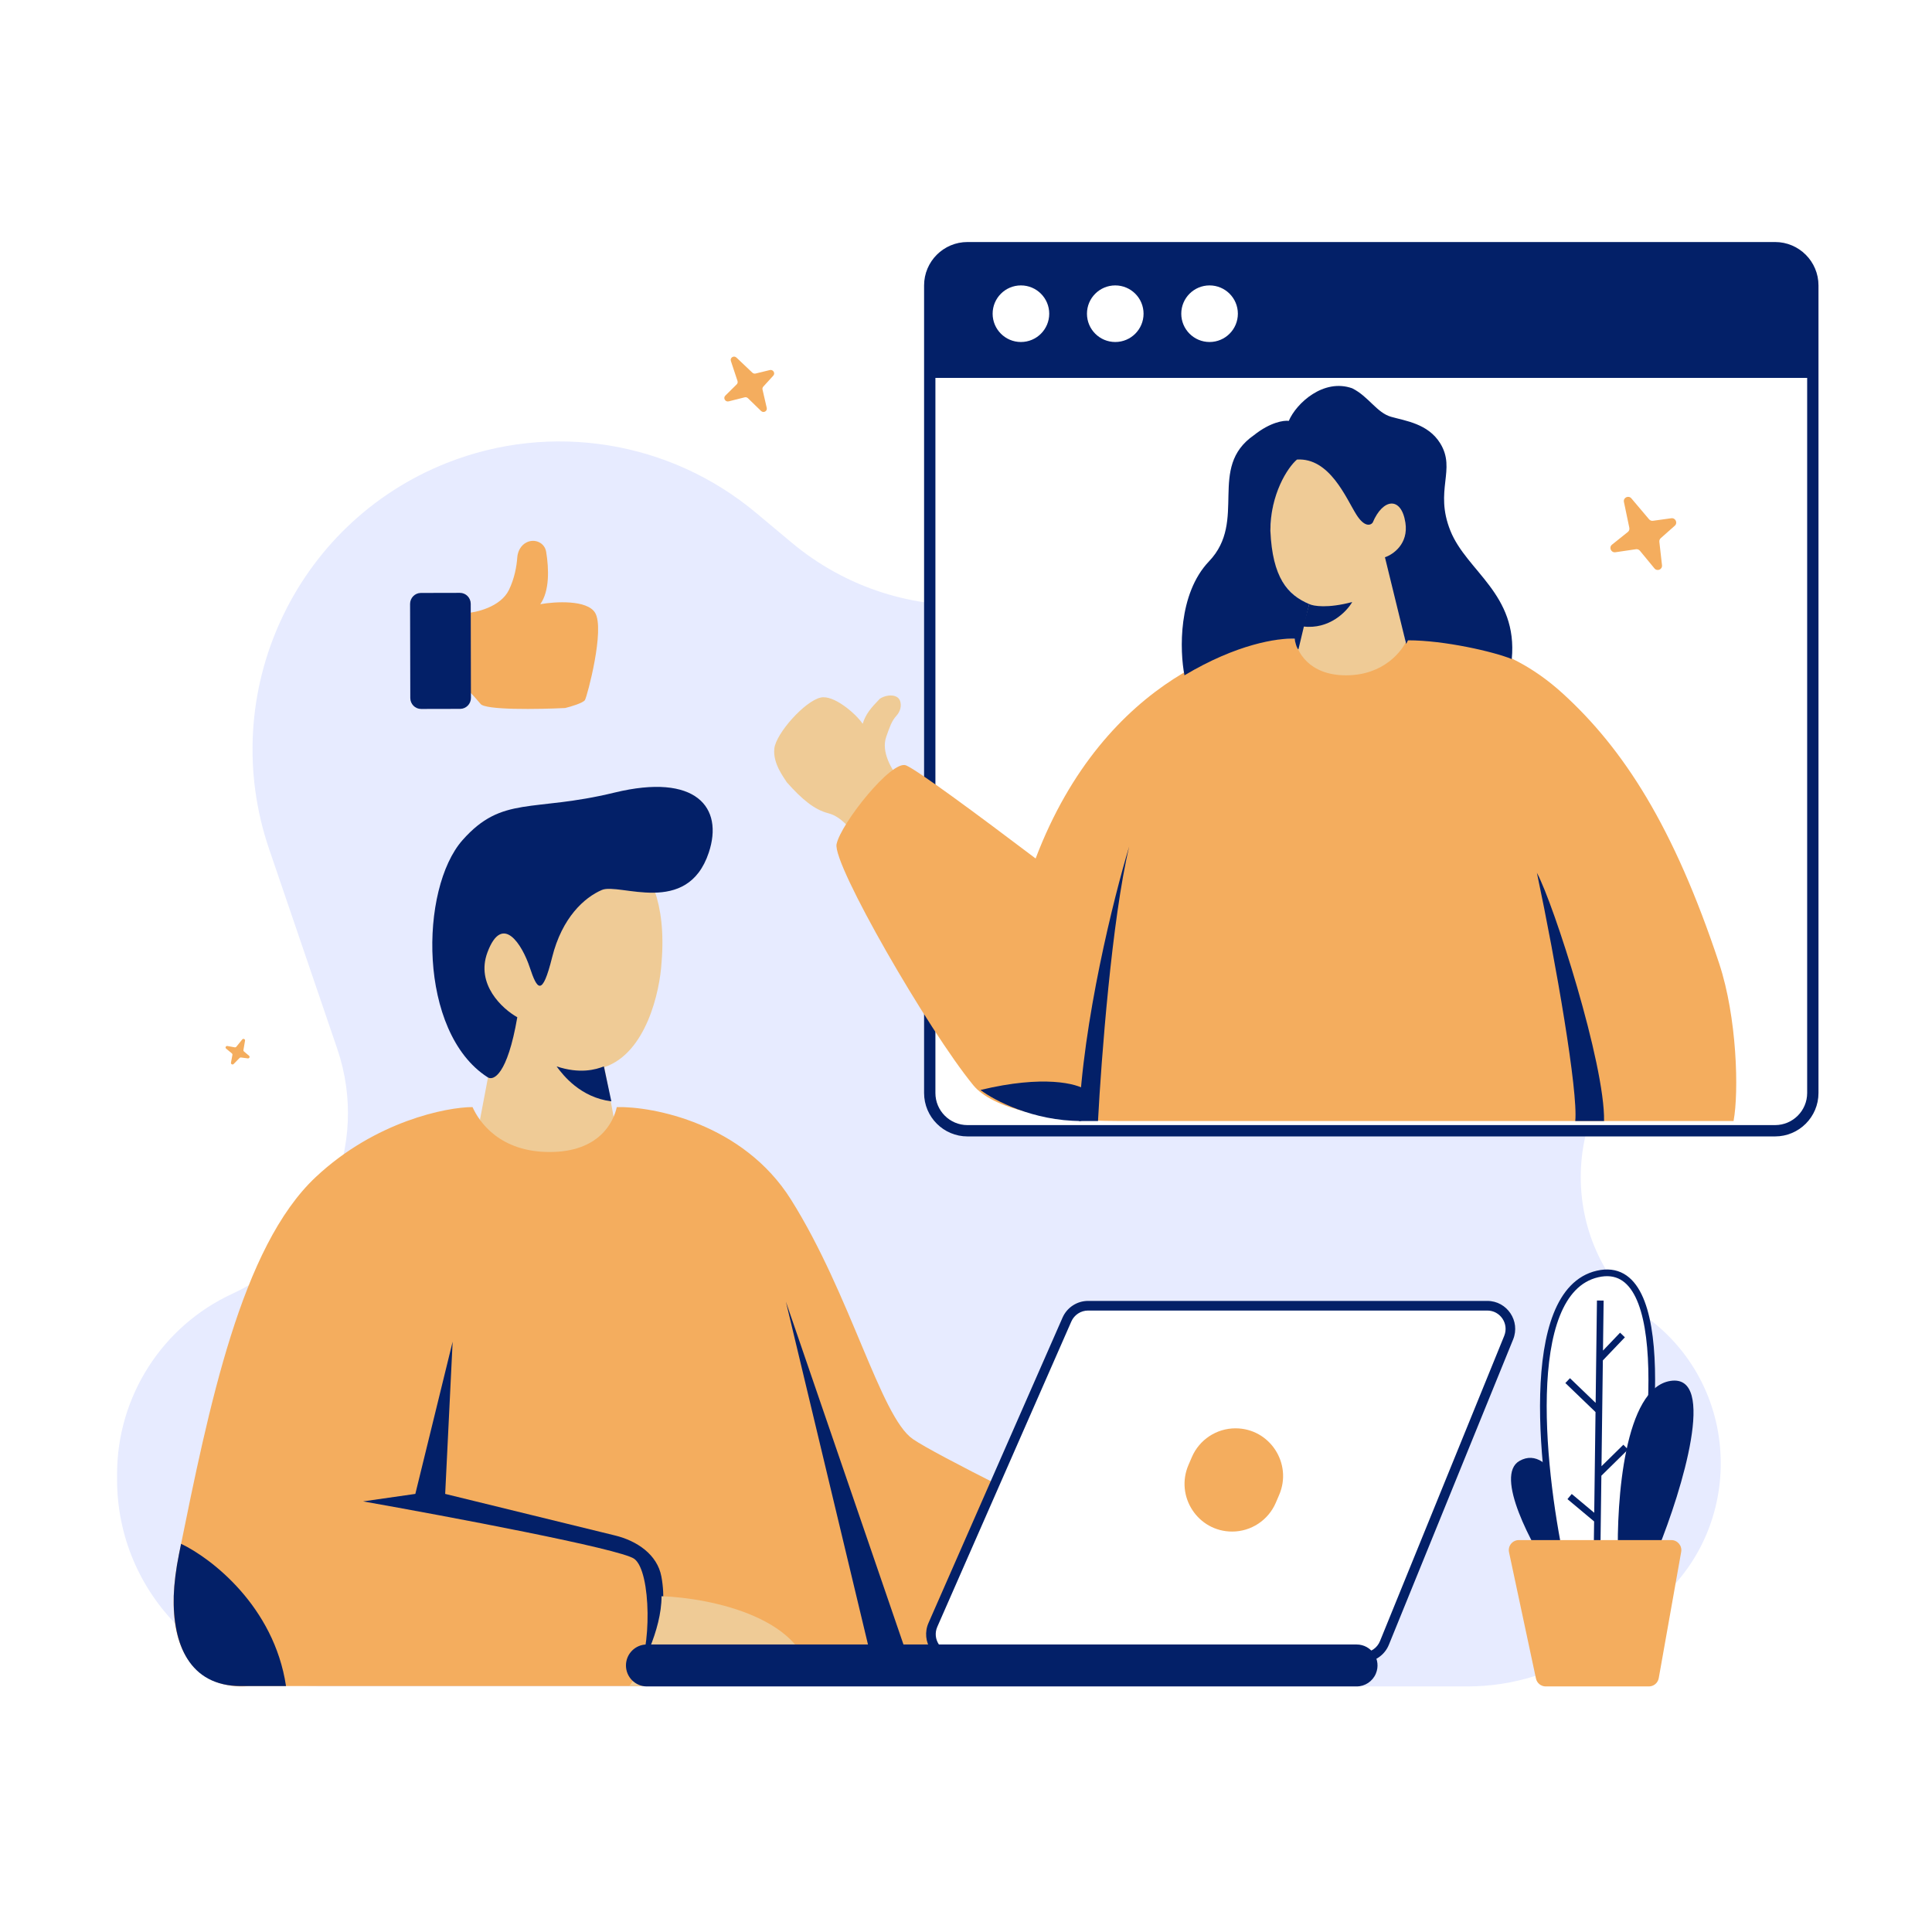 <svg width="818" height="818" viewBox="0 0 818 818" fill="none" xmlns="http://www.w3.org/2000/svg">
<g filter="url(#filter0_d_644_2220)">
<rect x="34" y="16" width="770" height="770" rx="24" fill="white"/>
<path d="M146.88 706.025H448.082H631.366C651.034 706.025 670.214 699.884 686.246 688.454L706.424 674.068C748.21 644.277 749.465 582.462 708.921 550.989C669.382 520.296 669.404 460.399 708.966 429.734L723.114 418.768C764.319 386.83 770.091 326.622 735.71 287.39L671.308 213.902C626.657 162.95 547.894 161.892 501.898 211.624C460.617 256.259 391.743 260.683 345.125 221.696L330.101 209.13C293.593 178.598 243.384 170.498 199.177 188.008C134.598 213.587 101.467 285.578 123.944 351.485L152.793 436.079C166.726 476.933 147.555 521.735 108.437 539.739C78.657 553.444 59.566 583.303 59.566 616.174V618.424C59.566 666.805 98.658 706.025 146.88 706.025Z" fill="#E7EBFF"/>
<path d="M403.65 112.858C403.65 104.027 410.809 96.868 419.64 96.868H761.551C770.382 96.868 777.541 104.027 777.541 112.858V454.769C777.541 463.6 770.382 470.759 761.551 470.759H419.64C410.809 470.759 403.65 463.6 403.65 454.769V112.858Z" fill="white"/>
<path fill-rule="evenodd" clip-rule="evenodd" d="M401.253 112.858C401.253 102.703 409.485 94.471 419.64 94.471H761.55C771.705 94.471 779.938 102.703 779.938 112.858V454.769C779.938 464.923 771.705 473.156 761.55 473.156H419.64C409.485 473.156 401.253 464.923 401.253 454.769V112.858ZM419.64 99.265C412.133 99.265 406.047 105.351 406.047 112.858V454.769C406.047 462.276 412.133 468.362 419.64 468.362H761.55C769.058 468.362 775.144 462.276 775.144 454.769V112.858C775.144 105.351 769.058 99.265 761.55 99.265H419.64Z" fill="#032068"/>
<path d="M403.65 112.858C403.65 104.027 410.809 96.868 419.64 96.868H761.551C770.382 96.868 777.541 104.027 777.541 112.858V151.993H403.65V112.858Z" fill="#032068"/>
<path d="M454.238 124.823C454.238 131.439 448.874 136.803 442.257 136.803C435.64 136.803 430.276 131.439 430.276 124.823C430.276 118.206 435.64 112.842 442.257 112.842C448.874 112.842 454.238 118.206 454.238 124.823Z" fill="white"/>
<path d="M494.177 124.823C494.177 131.439 488.813 136.803 482.196 136.803C475.579 136.803 470.215 131.439 470.215 124.823C470.215 118.206 475.579 112.842 482.196 112.842C488.813 112.842 494.177 118.206 494.177 124.823Z" fill="white"/>
<path d="M534.107 124.823C534.107 131.439 528.743 136.803 522.126 136.803C515.509 136.803 510.145 131.439 510.145 124.823C510.145 118.206 515.509 112.842 522.126 112.842C528.743 112.842 534.107 118.206 534.107 124.823Z" fill="white"/>
<path d="M385.229 303.94C382.93 310.357 387.699 318.099 390.371 321.167L371.082 343.47C369.767 343.4 366.542 337.821 360.668 336.319C354.794 334.816 349.549 330.441 343.147 323.238C342.033 321.362 337.134 315.326 337.849 308.923C338.562 302.52 350.762 288.783 357.536 287.327C362.955 286.163 372.154 293.931 375.254 298.436C376.581 294.29 378.57 291.933 382.471 287.888C385.211 285.997 390.083 285.684 391.116 288.836C391.815 290.972 391.098 293.312 389.594 294.989C387.459 297.369 386.765 299.654 385.229 303.94Z" fill="#EFCB96"/>
<path d="M564.335 247.762L559.138 266.723C556.539 276.204 564.335 287.408 585.988 287.408C603.311 287.408 605.91 271.32 605.043 263.276L600.713 241.729C605.043 237.42 608.508 234.834 608.508 214.15C608.508 188.294 594.65 178.813 578.193 178.813C561.736 178.813 547.878 192.588 547.877 217.597C547.877 239.144 559.426 246.039 564.335 247.762Z" fill="#EFCB96"/>
<path d="M579.922 277.928C595.859 277.928 603.886 267.585 605.907 262.414L605.989 262.414C621.298 262.414 646.24 262.414 671.733 285.684C697.272 308.997 718.597 341.706 737.891 399.937C745.448 422.747 746.293 454.273 743.983 466.626H483.01C453.561 466.626 430.204 461.39 422.081 451.47C403.025 428.199 362.468 358.033 364.2 349.415C365.932 340.796 387.584 313.484 393.647 316.07C398.498 318.138 423.096 336.279 448.482 355.477C477.931 277.928 538.347 261.265 558.269 262.414C558.846 267.585 563.985 277.928 579.922 277.928Z" fill="#F4AD5E"/>
<path d="M521.89 229.663C508.725 243.453 509.476 267.585 511.497 277.927C533.695 264.674 550.813 262.117 558.203 262.414C558.203 263.873 559.236 266.877 559.749 266.95L564.332 247.762C555.111 243.873 548.741 236.558 547.875 216.735C547.875 201.269 555.093 190.017 559.135 186.57C572.993 185.708 579.922 202.945 584.253 209.84C587.718 215.356 590.316 214.437 591.182 213.287C595.513 202.945 603.308 202.083 605.04 213.287C606.426 222.251 599.844 226.79 596.379 227.939L605.36 264.643L606.134 263.104C621.595 263.104 642.423 267.928 650.08 271.032C652.678 243.453 631.025 233.972 624.096 216.735C617.166 199.498 626.694 190.879 619.765 179.675C614.629 171.37 605.04 170.194 598.977 168.47C592.914 166.747 589.45 159.852 582.521 156.404C570.395 152.095 558.846 162.725 555.67 170.194C553.649 169.907 547.875 170.711 540.946 176.227C521.025 190.017 538.347 212.426 521.89 229.663Z" fill="#032068"/>
<path d="M660.716 361.54C668.84 399.937 678.196 454.167 676.963 466.626H689.149C689.588 442.587 667.824 374.676 660.716 361.54Z" fill="#032068"/>
<path d="M582.52 246.9C572.127 249.658 566.064 248.624 564.331 247.762L561.733 257.243C572.819 258.622 580.211 250.922 582.52 246.9Z" fill="#032068"/>
<path d="M488.088 350.425C480.777 381.143 476.241 440.692 474.887 466.626H466.764C468.388 424.592 481.657 371.644 488.088 350.425Z" fill="#032068"/>
<path d="M425.129 453.491C451.937 447.024 466.086 450.796 469.809 453.491L467.779 466.627C447.469 466.627 430.883 457.869 425.129 453.491Z" fill="#032068"/>
<path d="M217.443 443.828L213.23 466.017L217.443 489.263C228.324 490.672 250.507 493.49 252.192 493.49C253.877 493.49 266.233 482.923 272.2 477.64L265.882 443.828C283.572 437.911 289.399 411.777 290.101 399.45C294.313 348.731 260.616 342.392 254.298 342.392C247.98 342.392 207.965 342.392 202.7 384.657C198.488 418.469 210.773 438.193 217.443 443.828Z" fill="#EFCB96"/>
<path d="M115.298 705.872H280.623L490.174 704.815C503.141 696.33 506.77 682.64 506.805 671.027C506.834 661.513 499.999 653.859 491.458 649.728C457.525 633.313 406.021 607.911 396.455 601.266C382.766 591.756 370.13 539.981 344.857 499.829C324.639 467.708 286.59 460.382 271.145 460.734C269.741 467.074 263.774 479.754 242.714 479.754C221.653 479.754 212.878 467.074 210.07 460.734C199.189 460.734 169.002 466.651 143.729 490.32C112.161 519.885 98.469 587.436 85.84 649.741L85.813 649.871C75.704 699.744 101.258 707.281 115.298 705.872Z" fill="#F4AD5E"/>
<path d="M185.85 624.512L201.645 560.057L198.486 624.512L270.412 642.115C279.647 644.375 288.283 650.137 290.031 659.513C293.148 676.238 286.93 694.023 279.569 700.589C285.887 691.517 285.887 657.267 278.516 651.984C272.619 647.757 199.539 634.021 163.737 627.681L185.85 624.512Z" fill="#032068"/>
<path d="M342.752 543.151L381.713 705.872H398.562L342.752 543.151Z" fill="#032068"/>
<path d="M229.022 422.695C224.81 447.209 218.842 449.815 216.385 448.054C186.901 429.035 187.612 368.269 205.855 347.675C222.703 328.655 235.34 336.052 270.09 327.599C304.839 319.146 316.423 333.938 310.104 352.958C301.009 380.337 272.196 365.637 264.824 368.807C257.453 371.977 247.976 380.43 243.764 397.336C239.552 414.242 237.446 411.072 234.287 401.563C231.128 392.053 222.703 378.317 216.385 395.223C211.331 408.748 222.703 419.173 229.022 422.695Z" fill="#032068"/>
<path d="M353.281 705.872C353.281 677.132 310.809 668.538 290.099 667.833C290.099 682.204 281.324 699.18 276.41 705.872H353.281Z" fill="#EFCB96"/>
<path d="M557.95 703.93C557.95 678.383 524.293 672.954 506.137 672.328C506.137 685.102 494.865 697.982 490.556 703.93H557.95Z" fill="#EFCB96"/>
<path fill-rule="evenodd" clip-rule="evenodd" d="M83.56 667.732C83.062 688.131 90.191 705.872 111.942 705.872H131.097C126.043 672.061 99.307 651.633 86.67 645.645C86.393 647.012 86.116 648.378 85.84 649.741L85.813 649.871C84.466 656.516 83.752 662.447 83.56 667.732Z" fill="#032068"/>
<path d="M245.67 443.506C255.477 446.787 262.272 444.873 265.677 443.506L268.836 458.299C255.76 456.659 248.394 447.265 245.67 443.506Z" fill="#032068"/>
<path d="M461.734 550.699L404.99 679.957C402.142 686.446 406.879 693.731 413.947 693.731H587.096C591.072 693.731 594.653 691.317 596.156 687.624L648.762 558.366C651.391 551.908 646.655 544.838 639.701 544.838H470.691C466.811 544.838 463.297 547.137 461.734 550.699Z" fill="white"/>
<path fill-rule="evenodd" clip-rule="evenodd" d="M470.691 546.877C467.617 546.877 464.833 548.698 463.594 551.521L406.851 680.779C404.594 685.92 408.347 691.692 413.947 691.692H587.096C590.246 691.692 593.084 689.78 594.274 686.854L646.88 557.595C648.963 552.479 645.211 546.877 639.701 546.877H470.691ZM459.873 549.877C461.762 545.575 466.005 542.799 470.691 542.799H639.701C648.099 542.799 653.818 551.338 650.644 559.137L598.038 688.395C596.223 692.855 591.898 695.77 587.096 695.77H413.947C405.411 695.77 399.69 686.972 403.13 679.135L459.873 549.877Z" fill="#032068"/>
<path d="M514.621 608.943C517.803 601.54 525.07 596.746 533.106 596.746C547.579 596.746 557.323 611.606 551.592 624.937L550.164 628.26C546.982 635.663 539.715 640.457 531.678 640.457C517.206 640.457 507.461 625.597 513.192 612.266L514.621 608.943Z" fill="#F4AD5E"/>
<path d="M584.377 706.025H283.876C278.988 706.025 275.025 702.05 275.025 697.146C275.025 692.242 278.988 688.267 283.876 688.267H584.377C590.72 688.267 595.004 694.762 592.524 700.618C591.135 703.896 587.928 706.025 584.377 706.025Z" fill="#032068"/>
<path d="M225.486 241.76C221.97 249.009 211.596 251.382 206.848 251.662L206.33 282.382C207.458 283.435 210.45 286.424 213.397 289.956C215.112 292.727 238.04 292.322 249.289 291.773C251.769 291.164 256.918 289.632 257.669 288.383C258.608 286.822 266.23 258.346 261.944 251.419C258.515 245.878 245.056 246.703 238.754 247.809C242.698 242.262 242.445 232.914 241.242 225.635C240.601 221.756 236.422 219.914 232.938 221.648C230.577 222.823 229.196 225.365 229.011 228.022C228.749 231.794 227.835 236.917 225.486 241.76Z" fill="#F4AD5E"/>
<path d="M183.628 247.699C183.623 245.137 185.669 243.056 188.198 243.05L204.714 243.013C207.243 243.008 209.298 245.08 209.304 247.642L209.39 287.482C209.396 290.044 207.35 292.126 204.82 292.132L188.305 292.168C185.776 292.174 183.72 290.102 183.715 287.54L183.628 247.699Z" fill="#032068"/>
<path d="M319.453 144.849L322.253 153.298C322.423 153.812 322.292 154.37 321.914 154.744L317.093 159.509C316.056 160.534 317.093 162.292 318.522 161.932L325.288 160.228C325.782 160.104 326.312 160.249 326.682 160.609L332.219 165.995C333.26 167.008 334.96 166.095 334.637 164.696L332.85 156.957C332.745 156.502 332.867 156.031 333.177 155.692L337.41 151.055C338.364 150.01 337.333 148.342 335.943 148.68L329.908 150.15C329.423 150.268 328.905 150.128 328.538 149.779L321.821 143.407C320.722 142.364 318.981 143.425 319.453 144.849Z" fill="#F4AD5E"/>
<path d="M653.349 610.54C642.606 616.639 658.451 646.128 668.073 660.655C668.414 661.171 669.046 661.389 669.638 661.211L680.76 657.865C681.435 657.662 681.86 656.995 681.75 656.297C677.718 630.728 666.832 602.885 653.349 610.54Z" fill="#032068"/>
<path d="M686.377 531.396C653.738 538.922 662.904 617.694 671.834 657.545C672.013 658.342 672.823 658.791 673.604 658.556L699.911 650.642C700.407 650.492 700.78 650.1 700.885 649.59C709.823 606.513 719.21 523.825 686.377 531.396Z" fill="white"/>
<path fill-rule="evenodd" clip-rule="evenodd" d="M673.205 657.197L699.507 649.284C703.964 627.793 708.519 596.485 707.883 571.54C707.564 559.03 705.941 548.314 702.483 541.239C700.764 537.721 698.64 535.206 696.099 533.77C693.585 532.35 690.51 531.897 686.691 532.778C679.157 534.515 673.889 540.371 670.392 549.199C666.891 558.04 665.264 569.646 664.93 582.383C664.262 607.824 668.757 637.335 673.205 657.197ZM667.767 548.157C671.453 538.854 677.278 532.041 686.064 530.015C690.453 529.003 694.266 529.478 697.489 531.299C700.683 533.104 703.143 536.144 705.02 539.986C708.757 547.632 710.385 558.86 710.707 571.461C711.351 596.728 706.746 628.29 702.268 649.876C702.052 650.917 701.286 651.706 700.313 651.999L674.007 659.913C672.482 660.372 670.824 659.496 670.457 657.858C665.977 637.869 661.429 608.089 662.106 582.315C662.444 569.437 664.087 557.448 667.767 548.157Z" fill="#032068"/>
<path d="M717.284 576.669C697.794 579.648 694.378 627.028 695.037 651.75C695.061 652.676 695.956 653.308 696.841 653.041L711.089 648.754C711.499 648.631 711.826 648.342 711.987 647.944C722.207 622.741 737.099 573.64 717.284 576.669Z" fill="#032068"/>
<path fill-rule="evenodd" clip-rule="evenodd" d="M688.696 563.832L688.968 542.661L686.142 542.63L685.586 585.973L674.719 575.522L672.761 577.571L685.536 589.857L684.988 632.507L675.468 624.543L673.655 626.722L684.941 636.163L684.702 654.79L687.528 654.82L688.016 616.805L699.295 605.717L697.32 603.694L688.067 612.79L688.643 567.983L697.969 558.211L695.93 556.252L688.696 563.832Z" fill="#032068"/>
<path d="M648.914 649.21C648.349 646.562 650.358 644.065 653.053 644.065H717.638C720.273 644.065 722.268 646.459 721.805 649.066L712.305 702.519C711.945 704.548 710.189 706.025 708.138 706.025H664.452C662.456 706.025 660.731 704.624 660.313 702.663L648.914 649.21Z" fill="#F4AD5E"/>
<path d="M697.563 204.528L699.851 215.471C699.991 216.137 699.747 216.819 699.22 217.241L692.518 222.6C691.077 223.753 692.12 226.088 693.956 225.818L702.649 224.542C703.284 224.449 703.926 224.697 704.337 225.196L710.48 232.649C711.635 234.051 713.889 233.122 713.686 231.328L712.562 221.402C712.496 220.82 712.716 220.245 713.151 219.858L719.102 214.585C720.443 213.397 719.394 211.175 717.61 211.423L709.862 212.498C709.24 212.584 708.613 212.343 708.204 211.86L700.727 203.02C699.504 201.575 697.177 202.683 697.563 204.528Z" fill="#F4AD5E"/>
<path d="M112.565 432.101L110.052 435.201C109.899 435.39 109.65 435.48 109.405 435.436L106.299 434.876C105.631 434.755 105.228 435.564 105.744 435.991L108.185 438.01C108.363 438.158 108.447 438.385 108.406 438.608L107.794 441.938C107.679 442.564 108.479 442.952 108.932 442.489L111.439 439.93C111.587 439.78 111.8 439.707 112.013 439.735L114.915 440.116C115.568 440.201 115.938 439.417 115.441 438.999L113.283 437.185C113.11 437.039 113.027 436.817 113.064 436.599L113.745 432.598C113.856 431.944 112.988 431.578 112.565 432.101Z" fill="#F4AD5E"/>
</g>
<defs>
<filter id="filter0_d_644_2220" x="0" y="0" width="818" height="818" filterUnits="userSpaceOnUse" color-interpolation-filters="sRGB">
<feFlood flood-opacity="0" result="BackgroundImageFix"/>
<feColorMatrix in="SourceAlpha" type="matrix" values="0 0 0 0 0 0 0 0 0 0 0 0 0 0 0 0 0 0 127 0" result="hardAlpha"/>
<feOffset dx="-10" dy="8"/>
<feGaussianBlur stdDeviation="12"/>
<feComposite in2="hardAlpha" operator="out"/>
<feColorMatrix type="matrix" values="0 0 0 0 0 0 0 0 0 0 0 0 0 0 0 0 0 0 0.14 0"/>
<feBlend mode="normal" in2="BackgroundImageFix" result="effect1_dropShadow_644_2220"/>
<feBlend mode="normal" in="SourceGraphic" in2="effect1_dropShadow_644_2220" result="shape"/>
</filter>
</defs>
</svg>
